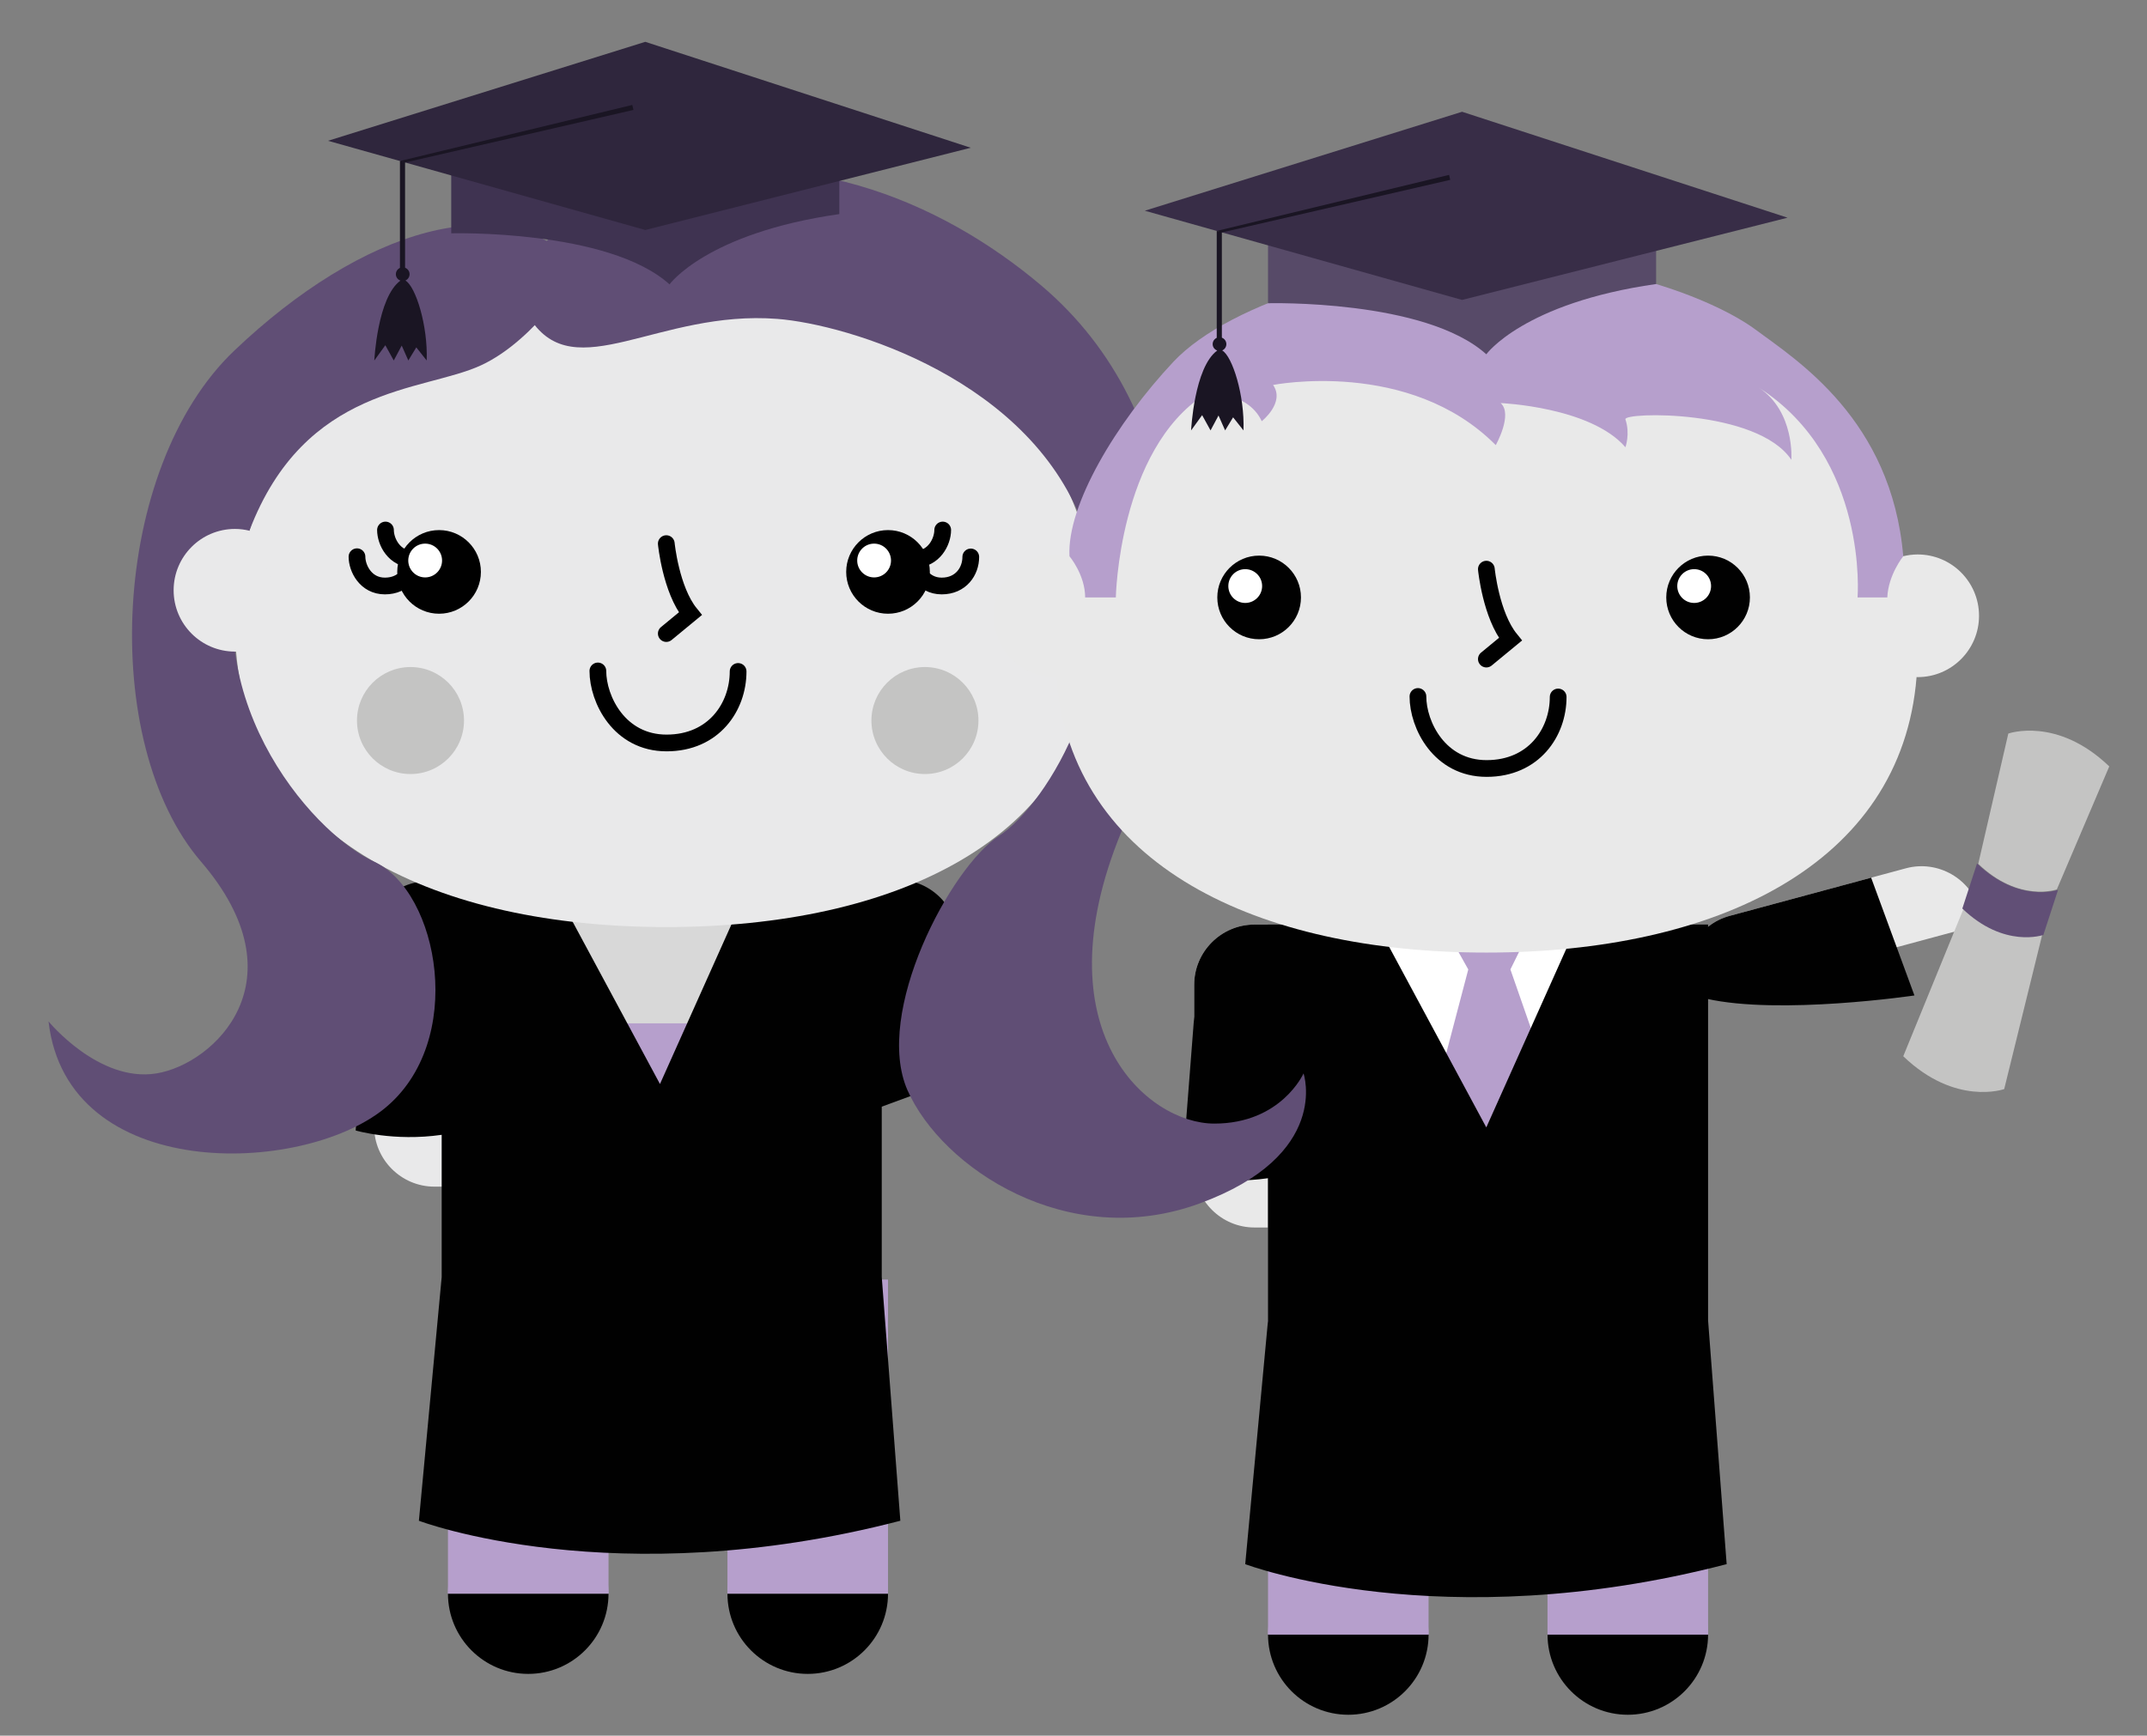 <?xml version="1.0" encoding="utf-8"?>
<!-- Generator: Adobe Illustrator 16.0.0, SVG Export Plug-In . SVG Version: 6.00 Build 0)  -->
<!DOCTYPE svg PUBLIC "-//W3C//DTD SVG 1.1//EN" "http://www.w3.org/Graphics/SVG/1.1/DTD/svg11.dtd">
<svg version="1.1" id="Layer_1" xmlns="http://www.w3.org/2000/svg" xmlns:xlink="http://www.w3.org/1999/xlink" x="0px" y="0px"
	 width="384.977px" height="311.304px" viewBox="0 0 384.977 311.304" enable-background="new 0 0 384.977 311.304"
	 xml:space="preserve">
<rect x="0" y="0" width="384.977" height="311.304" fill="#808080" stroke="none"/>
<g>
	<path fill="#E9E9EA" d="M80.323,158.502h-2.438c-5.94,0-10.801,4.859-10.801,10.8v32.733c0,5.938,4.86,10.8,10.801,10.8h2.438
		V158.502z"/>
	<polygon fill="#B69FCC" points="80.323,229.501 80.323,246.168 80.323,285.835 109.112,285.835 109.112,246.168 130.439,246.168 
		130.439,285.835 159.23,285.835 159.23,246.168 159.23,229.501 	"/>
	<path d="M94.717,300.229c7.949,0,14.395-6.443,14.395-14.395H80.323C80.323,293.785,86.767,300.229,94.717,300.229z"/>
	<path d="M144.834,300.229c7.951,0,14.396-6.443,14.396-14.395h-28.791C130.439,293.785,136.885,300.229,144.834,300.229z"/>
	<path fill="#B69FCC" d="M94.717,271.44c-7.95,0-14.395,6.444-14.395,14.396h28.789C109.112,277.885,102.667,271.44,94.717,271.44z"
		/>
	<path fill="#B69FCC" d="M144.834,271.44c-7.949,0-14.395,6.444-14.395,14.396h28.789C159.23,277.885,152.786,271.44,144.834,271.44
		z"/>
</g>
<g>
	<path fill="#E9E9E9" d="M303.171,179.864l-0.638-2.354c-1.547-5.736,1.88-11.693,7.613-13.241l31.603-8.532
		c5.733-1.548,11.692,1.877,13.241,7.611l0.636,2.354L303.171,179.864z"/>
	<path fill="#E9E9E9" d="M227.367,165.831h-2.438c-5.939,0-10.801,4.858-10.801,10.799v32.732c0,5.938,4.858,10.801,10.801,10.801
		h2.438V165.831z"/>
	<polygon fill="#B69FCC" points="227.367,236.829 227.367,253.497 227.367,293.163 256.156,293.163 256.156,253.497 
		277.484,253.497 277.484,293.163 306.275,293.163 306.275,253.497 306.275,236.829 	"/>
	<path fill="#010101" d="M241.764,307.559c7.947,0,14.395-6.443,14.395-14.396h-28.791
		C227.367,301.113,233.813,307.559,241.764,307.559z"/>
	<path fill="#010101" d="M291.88,307.559c7.951,0,14.396-6.443,14.396-14.396h-28.789
		C277.484,301.113,283.932,307.559,291.88,307.559z"/>
	<path fill="#B69FCC" d="M241.764,278.77c-7.951,0-14.396,6.444-14.396,14.396h28.788
		C256.156,285.214,249.712,278.77,241.764,278.77z"/>
	<path fill="#B69FCC" d="M291.88,278.77c-7.947,0-14.396,6.444-14.396,14.396h28.791C306.275,285.214,299.831,278.77,291.88,278.77z
		"/>
	<path fill="#010101" d="M343.275,178.546l-7.764-21.125l-19.863,5.363l-5.502,1.485c-5.733,1.547-9.16,7.505-7.61,13.24
		l0.635,2.354l2.76-0.744C319.122,182.122,343.275,178.546,343.275,178.546z"/>
	<polygon fill="#FFFFFF" points="256.156,165.831 240.275,165.831 266.82,208.212 289.275,165.831 	"/>
	<polygon fill="#B69FCC" points="282.8,208.212 270.829,173.88 274.941,165.546 258.607,165.546 263.275,173.88 254.249,208.212 	
		"/>
	<path fill="#010101" d="M306.275,236.829v-54.5v-16.498h-23.477l-16.291,36.381l-19.574-36.381h-19.566h-2.438
		c-5.939,0-10.801,4.858-10.801,10.799v5.699l-2.188,28.217c0,0,6.834,2.021,15.427,0.778v25.505l-4.087,43.717
		c0,0,34.992,13.332,86.326,0L306.275,236.829z"/>
	<polygon fill="#FFFFFF" points="246.934,165.831 252.941,155.365 266.509,163.88 274.941,155.365 282.8,165.831 275.607,171.546 
		266.82,165.831 256.156,171.546 	"/>
	<path fill="#C4C4C3" d="M378.21,137.464c-9.363-9.008-18.101-5.892-18.101-5.892l-5.389,23.365
		c7.291,7.013,14.09,4.586,14.09,4.586L378.21,137.464z"/>
	<path fill="#C4C4C3" d="M366.259,167.368c0,0-6.801,2.426-14.092-4.587l-10.896,26.666c9.361,9.009,18.099,5.892,18.099,5.892
		L366.259,167.368z"/>
	<path fill="#614F76" d="M369.031,159.599c0,0-7.016,2.502-14.532-4.729l-2.634,8.088c7.521,7.23,14.531,4.729,14.531,4.729
		L369.031,159.599z"/>
</g>
<rect x="104.034" y="176.393" fill="#B69FCC" width="32.37" height="24"/>
<rect x="93.516" y="157.765" fill="#D8D8D8" width="46.453" height="25.78"/>
<path fill="#010101" d="M158.107,198.49l20.072-7.377l-5.363-19.863l-1.486-5.502c-1.545-5.729-7.493-9.152-13.223-7.615v-0.085
	H134.63l-16.291,36.381l-19.574-36.381H79.199h-2.438c-5.939,0-10.801,4.859-10.801,10.799v5.699l-2.188,28.217
	c0,0,6.834,2.021,15.426,0.778v25.505l-4.086,43.717c0,0,34.992,13.332,86.326,0l-3.332-43.717V198.49H158.107z"/>
<g>
	<path fill="#E9E9EA" d="M196.811,94.87c-0.893,0-1.756,0.117-2.586,0.317c-8.77-28.624-38.908-49.725-74.752-49.725
		c-35.845,0-65.983,21.101-74.753,49.725c-0.83-0.201-1.693-0.317-2.586-0.317c-6.074,0-11,4.925-11,11c0,6.074,4.926,11,11,11
		c0.068,0,0.133-0.01,0.199-0.011c2.715,33.829,36.201,49.417,77.14,49.417c40.938,0,74.424-15.588,77.139-49.417
		c0.066,0.001,0.132,0.011,0.199,0.011c6.074,0,11-4.926,11-11C207.811,99.795,202.885,94.87,196.811,94.87z"/>
	<path fill="none" stroke="#000000" stroke-width="3" stroke-linecap="round" stroke-miterlimit="10" d="M64.01,99.854
		c0,2.075,1.561,5.25,5.006,5.25c3.445,0,5.214-2.635,5.214-5.213"/>
	<path fill="none" stroke="#000000" stroke-width="3" stroke-linecap="round" stroke-miterlimit="10" d="M69.12,95.063
		c0,2.075,1.561,5.25,5.006,5.25c1.54,0,2.744-0.525,3.605-1.338"/>
	<path fill="none" stroke="#000000" stroke-width="3" stroke-linecap="round" stroke-miterlimit="10" d="M169.036,95.063
		c0,2.075-1.562,5.25-5.007,5.25c-1.538,0-2.743-0.525-3.604-1.338"/>
	<path fill="none" stroke="#000000" stroke-width="3" stroke-linecap="round" stroke-miterlimit="10" d="M163.848,99.854
		c0,2.075,1.562,5.25,5.006,5.25c3.445,0,5.215-2.635,5.215-5.213"/>
	<g>
		<circle cx="78.73" cy="102.578" r="7.5"/>
		<circle fill="#FFFFFF" cx="76.236" cy="100.535" r="3.03"/>
	</g>
	<g>
		<circle cx="159.23" cy="102.578" r="7.5"/>
		<circle fill="#FFFFFF" cx="156.736" cy="100.535" r="3.03"/>
	</g>
	<path fill="none" stroke="#000000" stroke-width="3" stroke-linecap="round" stroke-miterlimit="10" d="M119.472,97.505
		c0,0,0.812,8.268,4.312,12.573l-4.312,3.555"/>
	<path fill="none" stroke="#000000" stroke-width="3" stroke-linecap="round" stroke-miterlimit="10" d="M107.204,120.341
		c0,5.106,3.842,12.917,12.318,12.917s12.828-6.482,12.828-12.827"/>
	<path fill="#604E75" d="M112.073,33.865c0,0-24.965,11-16.982,23.333c7.983,12.333,22.943-1.667,44.315,0
		c12.527,0.977,45.949,10.862,55.191,37.989c8.353,24.511-6.813,49.141-15.473,54.742c-8.66,5.604-22.548,31.751-16.387,45.648
		c6.16,13.896,28.668,28.953,52.334,20.286s18.666-23.333,18.666-23.333s-4,8.999-16,8.999s-31.332-16.667-16.666-52.333
		c14.666-35.668,12.494-75.284-14.373-98C168.958,36.198,142.073,24.198,112.073,33.865z"/>
	<path fill="#E9E9EA" d="M196.611,116.859c0.066,0.001,0.132,0.011,0.199,0.011c6.074,0,11-4.926,11-11c0-6.075-4.926-11-11-11
		c-0.893,0-1.756,0.117-2.586,0.317l-5.524,12.451L196.611,116.859z"/>
	<path fill="#604E75" d="M104.034,47.865c0,0-7.667,13-17.804,17.667c-10.418,4.796-31.542,3.521-41.511,29.656
		c-10.853,28.453,10.73,54.011,22.365,59.361c11.635,5.35,16.652,32.315,1.801,44.315c-14.851,12-56.852,13.333-60.185-15.667
		c0,0,9.001,11,19.334,9.334c10.333-1.667,26.334-16.667,8-38c-18.334-21.334-16.223-70.519,6-91.667
		C64.873,41.13,90.367,33.199,104.034,47.865z"/>
	<path fill="#E9E9EA" d="M42.333,116.859c-0.066,0.001-0.131,0.011-0.199,0.011c-6.074,0-11-4.926-11-11c0-6.075,4.926-11,11-11
		c0.893,0,1.756,0.117,2.586,0.317l5.525,12.451L42.333,116.859z"/>
	<circle fill="#C4C4C3" cx="73.605" cy="129.236" r="9.595"/>
	<circle fill="#C4C4C3" cx="165.85" cy="129.236" r="9.595"/>
</g>
<g>
	<path fill="#3F3351" d="M80.91,41.846c0,0,28.172-0.738,39.141,9.156c0,0,6.633-9.201,30.449-12.602V20.502
		c0,0-14.154-4.5-34.795-4.5c-20.639,0-34.795,4.5-34.795,4.5V41.846z"/>
	<polygon fill="#2F263D" points="115.705,41.252 58.818,25.252 115.705,7.502 174.068,26.502 	"/>
	<path fill="#1A1523" d="M72.691,50.312c0.441-0.188,0.75-0.624,0.75-1.133c0-0.68-0.551-1.229-1.23-1.229
		c-0.678,0-1.229,0.551-1.229,1.229c0,0.536,0.346,0.98,0.824,1.149c-4.139,3.006-4.689,14.329-4.689,14.329l1.977-2.737l1.51,2.737
		l1.428-2.673l1.184,2.673l1.43-2.348l1.863,2.348C76.74,58.381,74.523,51.354,72.691,50.312z"/>
	<polygon fill="#1A1523" points="72.632,48.502 71.714,48.502 71.714,28.879 72.632,29.063 	"/>
	<polygon fill="#1A1523" points="113.375,18.823 113.582,19.716 72.632,29.151 71.714,28.879 	"/>
</g>
<g>
	<g>
		<path fill="#E9E9E9" d="M343.857,99.448c-0.893,0-1.756,0.117-2.586,0.317c-8.771-28.624-38.908-49.725-74.754-49.725
			c-35.844,0-65.981,21.101-74.752,49.725c-0.83-0.201-1.693-0.317-2.586-0.317c-6.074,0-11,4.925-11,11c0,6.074,4.926,11,11,11
			c0.066,0,0.133-0.01,0.197-0.011c2.717,33.829,36.201,49.417,77.141,49.417c40.938,0,74.426-15.588,77.141-49.417
			c0.066,0.001,0.132,0.011,0.199,0.011c6.074,0,11-4.926,11-11S349.932,99.448,343.857,99.448z"/>
		<g>
			<circle fill="#010101" cx="225.775" cy="107.156" r="7.5"/>
			<circle fill="#FFFFFF" cx="223.281" cy="105.114" r="3.03"/>
		</g>
		<g>
			<circle fill="#010101" cx="306.275" cy="107.156" r="7.5"/>
			<circle fill="#FFFFFF" cx="303.781" cy="105.114" r="3.03"/>
		</g>
		<path fill="#B69FCC" d="M314.913,59.211c-7.168-5.333-24.173-11.994-44.656-12.637c-22.178-0.696-49.678,7.471-59.844,18.304
			c-10.324,11.001-19.128,25.778-18.646,34.889c0,0,2.813,3.335,2.813,7.391h5.5c0,0,0.5-26.445,16-36.445
			c0,0,7.5-0.833,10.166,4.833c0,0,4.229-3.333,2.03-6.5c0,0,24.429-4.833,39.929,10.792c0,0,3.125-5.542,0.875-7.542
			c0,0,16.125,0.667,22.375,7.917c0,0,0.875-2.417,0-5c-0.443-1.313,23.625-1.875,29.75,7.25c0,0,0.666-8.583-5.791-12.917
			c19.666,12.667,17.666,37.612,17.666,37.612h5.332c0.166-4.056,2.858-7.391,2.858-7.391
			C339.191,75.242,322.079,64.545,314.913,59.211z"/>
		<path fill="none" stroke="#010101" stroke-width="3" stroke-linecap="round" stroke-miterlimit="10" d="M266.518,102.084
			c0,0,0.813,8.268,4.313,12.573l-4.313,3.555"/>
		<path fill="none" stroke="#010101" stroke-width="3" stroke-linecap="round" stroke-miterlimit="10" d="M254.249,124.919
			c0,5.105,3.844,12.918,12.317,12.918c8.478,0,12.828-6.482,12.828-12.828"/>
	</g>
	<path fill="#574A68" d="M227.367,54.389c0,0,28.173-0.738,39.142,9.156c0,0,6.633-9.201,30.449-12.602V33.045
		c0,0-14.154-4.5-34.795-4.5c-20.64,0-34.796,4.5-34.796,4.5V54.389z"/>
	<polygon fill="#382D47" points="262.163,53.795 205.275,37.795 262.163,20.045 320.525,39.045 	"/>
	<path fill="#1A1523" d="M219.148,62.854c0.441-0.188,0.75-0.624,0.75-1.133c0-0.68-0.551-1.229-1.229-1.229
		s-1.229,0.551-1.229,1.229c0,0.536,0.347,0.98,0.824,1.149c-4.139,3.006-4.689,14.329-4.689,14.329l1.978-2.737l1.51,2.737
		l1.428-2.673l1.185,2.673l1.43-2.348l1.863,2.348C223.197,70.924,220.98,63.896,219.148,62.854z"/>
	<polygon fill="#1A1523" points="219.091,61.045 218.173,61.045 218.173,41.422 219.091,41.605 	"/>
	<polygon fill="#1A1523" points="259.833,31.366 260.04,32.259 219.091,41.694 218.173,41.422 	"/>
</g>
</svg>
